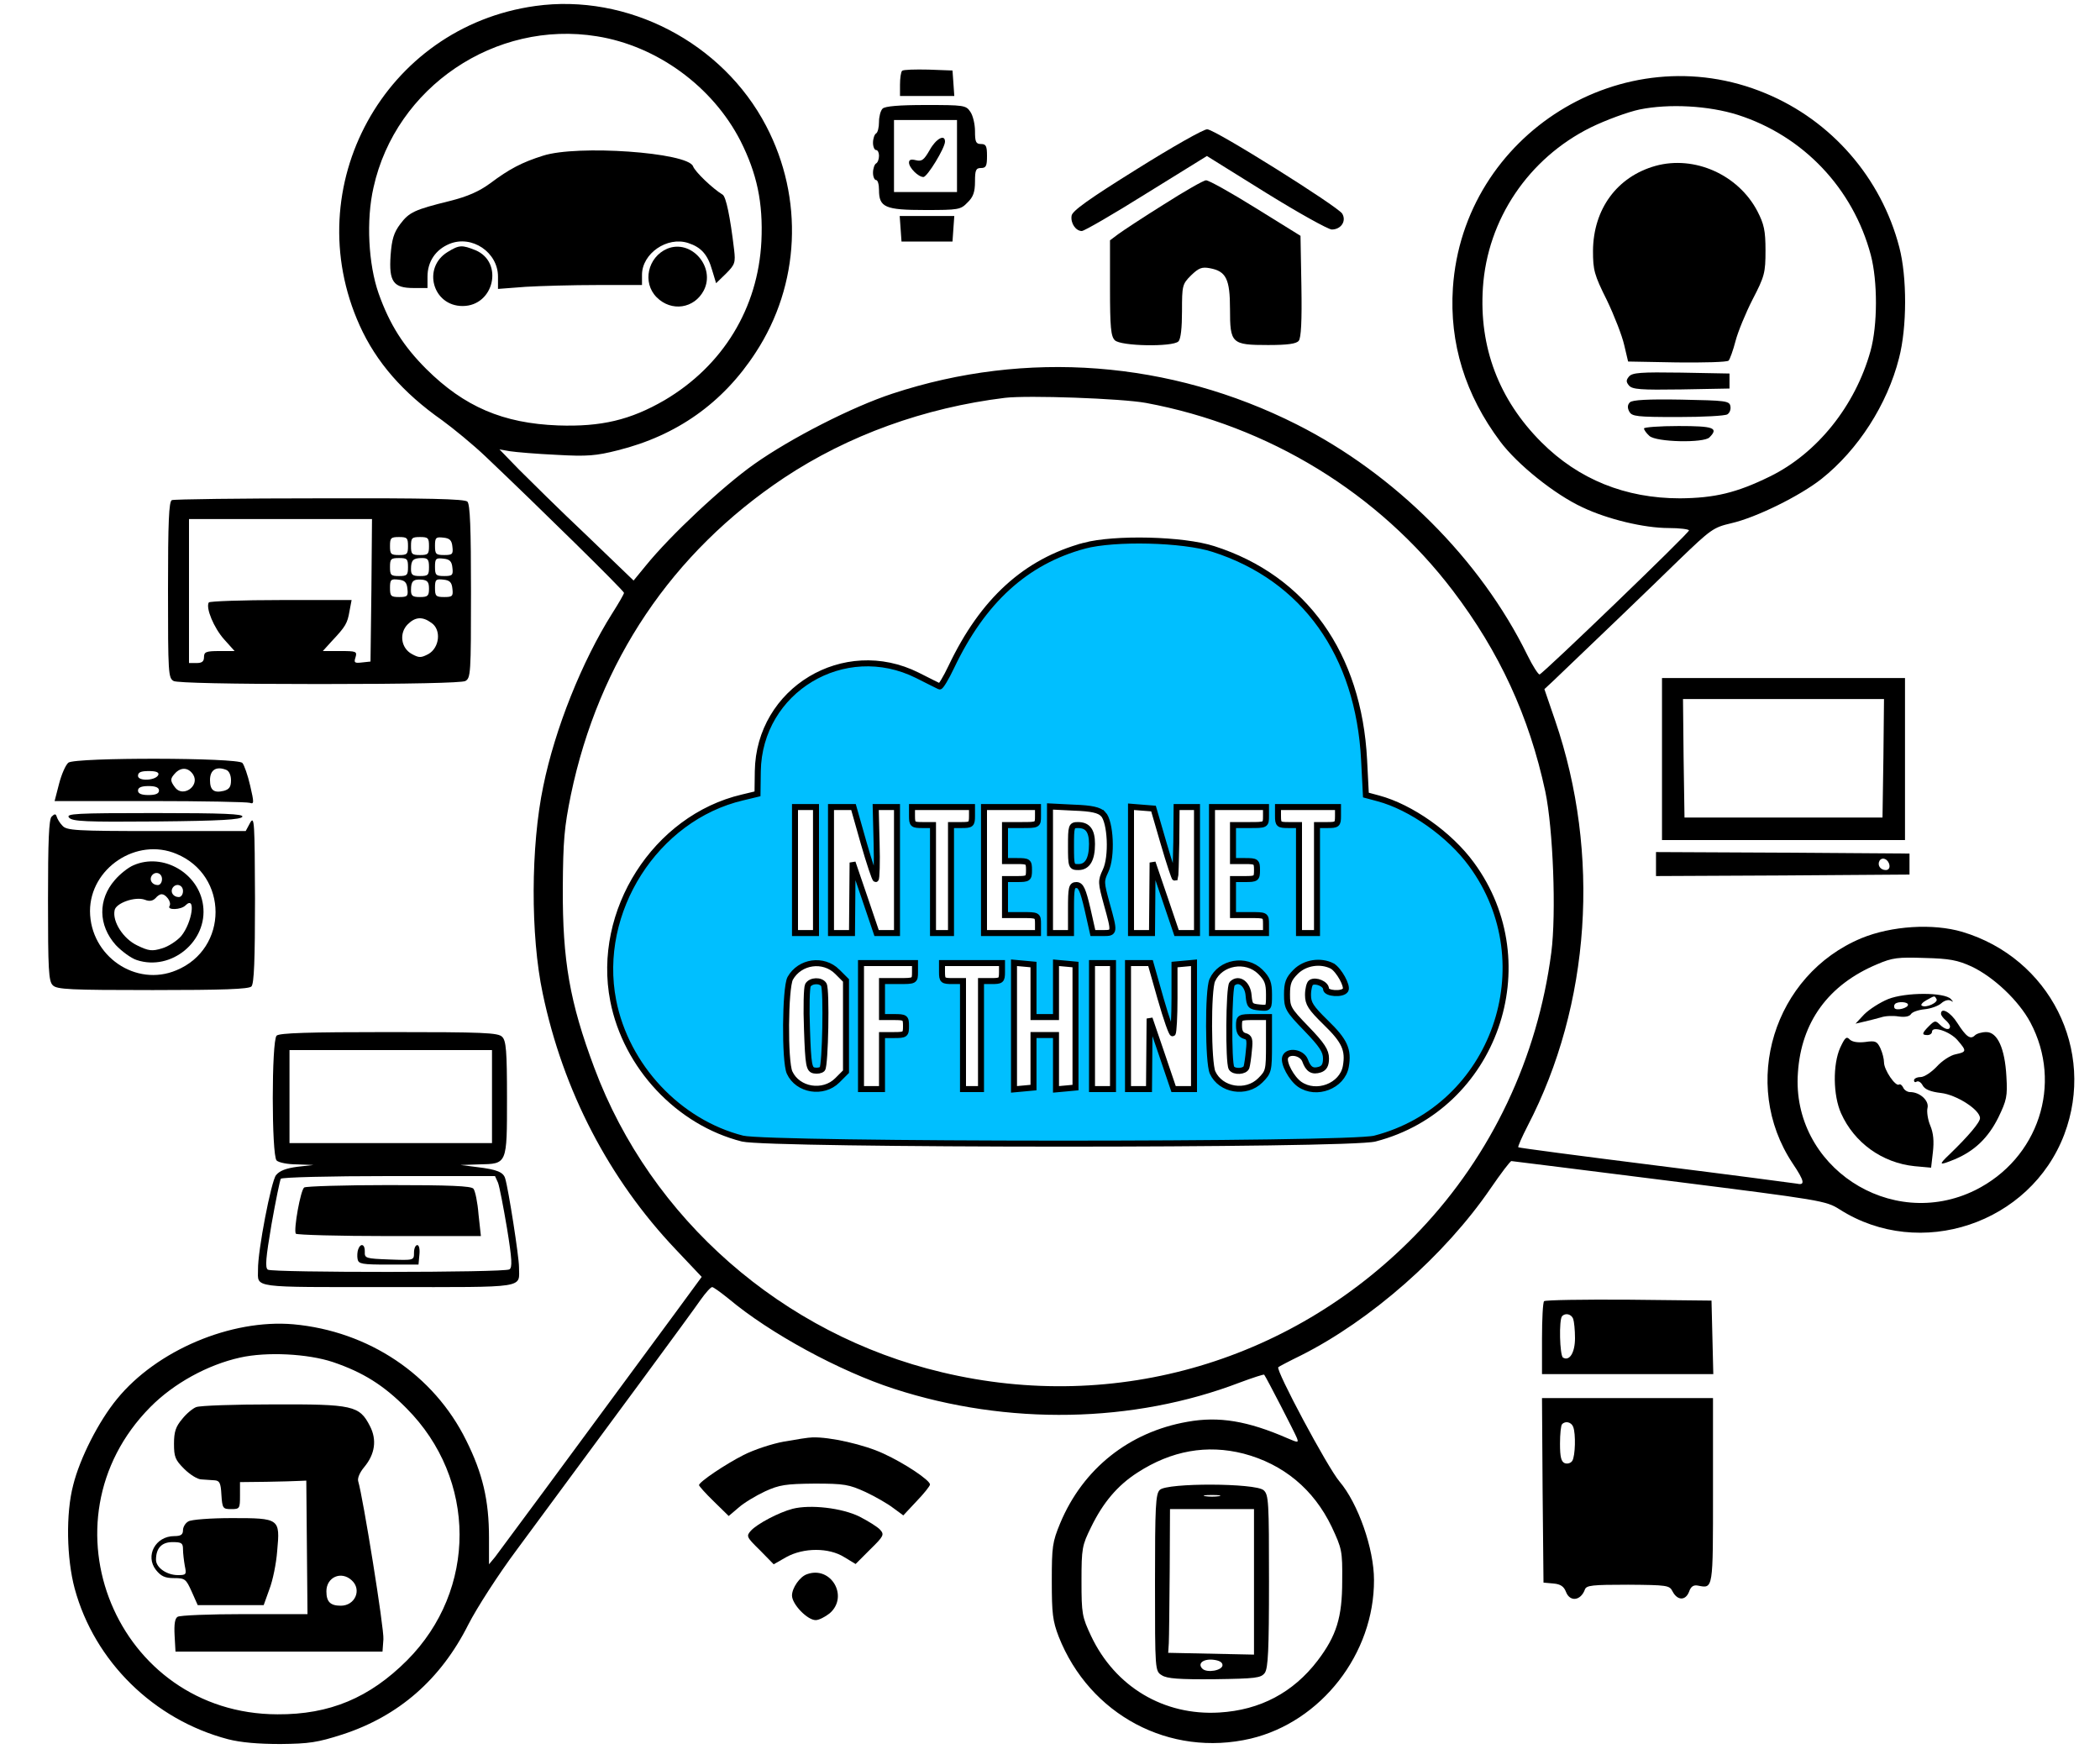 <?xml version="1.0" encoding="utf-8"?>
<svg version="1.0" width="700pt" height="583pt" viewBox="0 0 700 583" preserveAspectRatio="xMidYMid meet" xmlns="http://www.w3.org/2000/svg">
  <g transform="translate(0,583) scale(0.1,-0.1)" fill="#000000" stroke="none">
    <path d="M1784 5810 c-502 -70 -794 -602 -585 -1065 55 -122 144 -224 275 -316 37 -27 103 -81 145 -121 176 -167 461 -447 461 -454 0 -4 -18 -35 -39 -68 -101 -160 -191 -385 -230 -576 -42 -200 -43 -498 -2 -691 68 -325 221 -619 443 -853 l87 -92 -88 -120 c-374 -508 -585 -793 -601 -814 l-20 -24 0 89 c0 124 -21 214 -76 324 -108 219 -325 364 -576 387 -208 18 -456 -87 -588 -249 -61 -74 -124 -198 -146 -287 -25 -95 -22 -245 5 -345 66 -243 264 -437 511 -502 43 -11 101 -16 175 -16 95 1 123 5 207 32 187 61 327 183 419 366 28 55 100 167 162 250 317 429 579 784 612 832 17 24 34 43 39 43 4 0 29 -18 55 -39 137 -115 369 -241 551 -300 379 -123 798 -115 1153 21 43 16 80 28 81 26 7 -9 103 -195 109 -211 6 -16 4 -16 -31 -1 -133 58 -229 74 -334 55 -194 -34 -348 -156 -424 -338 -26 -63 -28 -78 -28 -193 0 -108 3 -133 23 -185 103 -261 370 -403 640 -340 235 56 412 283 411 529 0 104 -53 255 -115 328 -40 47 -214 373 -204 381 2 2 36 20 75 39 233 117 480 334 632 556 35 51 66 92 70 92 3 0 240 -30 527 -66 507 -64 521 -66 567 -95 268 -171 636 -48 749 250 106 281 -49 588 -340 675 -98 29 -236 20 -336 -21 -293 -122 -405 -486 -230 -750 41 -61 43 -75 13 -68 -13 2 -225 30 -473 61 -247 31 -452 58 -454 60 -2 2 12 34 31 71 210 404 244 907 92 1351 l-36 105 29 27 c129 123 327 313 419 403 107 103 115 109 175 123 83 19 229 91 301 148 122 97 219 248 258 402 27 103 27 271 1 370 -60 231 -226 422 -446 513 -473 197 -1008 -136 -1042 -649 -12 -184 41 -356 158 -512 57 -76 181 -176 274 -219 84 -40 206 -69 287 -69 37 0 68 -4 68 -8 0 -9 -484 -475 -498 -480 -4 -1 -23 28 -41 65 -156 318 -441 603 -768 768 -422 213 -902 250 -1348 103 -134 -44 -338 -148 -461 -235 -106 -75 -279 -237 -361 -338 l-41 -50 -158 152 c-88 83 -188 182 -224 218 l-65 67 35 -6 c19 -3 89 -9 155 -12 103 -6 133 -3 204 15 197 49 351 158 460 326 148 226 161 514 35 755 -145 278 -462 443 -770 400z m206 -101 c200 -32 385 -167 478 -348 55 -109 76 -206 70 -335 -11 -223 -128 -415 -323 -530 -114 -66 -211 -89 -355 -84 -183 7 -312 62 -439 188 -76 76 -122 148 -159 252 -34 97 -42 244 -17 353 74 335 406 559 745 504z m3803 -262 c218 -70 384 -245 443 -467 23 -87 23 -234 -1 -320 -51 -183 -178 -341 -335 -418 -112 -55 -185 -72 -300 -73 -182 0 -338 63 -462 187 -142 142 -208 317 -195 515 15 228 152 431 359 534 51 25 125 52 163 60 98 20 230 13 328 -18z m-1973 -960 c409 -76 776 -301 1023 -626 155 -204 254 -418 308 -669 26 -124 37 -407 20 -537 -46 -352 -199 -674 -438 -926 -414 -435 -1011 -612 -1593 -473 -531 126 -971 511 -1159 1015 -82 219 -106 357 -105 599 1 159 5 203 27 311 93 445 337 807 710 1056 214 142 468 234 737 267 77 9 388 -2 470 -17z m2753 -1879 c73 -35 156 -113 195 -186 109 -205 27 -454 -184 -559 -282 -139 -613 80 -591 391 11 170 102 294 264 362 51 22 70 24 158 21 83 -2 110 -7 158 -29z m-5463 -1318 c100 -34 169 -77 245 -154 235 -236 236 -605 2 -840 -125 -125 -258 -181 -432 -180 -536 1 -801 643 -424 1024 78 79 191 141 299 165 89 20 226 13 310 -15z m3035 -305 c133 -35 234 -119 294 -244 34 -73 36 -80 35 -181 0 -121 -19 -182 -82 -265 -81 -106 -191 -165 -328 -173 -185 -11 -347 86 -427 255 -30 64 -32 74 -32 183 0 110 2 119 32 180 40 82 88 139 155 182 113 73 231 94 353 63z"/>
    <path d="M1810 5311 c-70 -22 -112 -44 -176 -92 -37 -27 -75 -44 -135 -59 -117 -29 -135 -37 -165 -77 -21 -28 -28 -50 -32 -104 -6 -88 9 -109 77 -109 l46 0 0 38 c0 50 27 90 73 109 75 31 162 -28 162 -109 l0 -41 92 7 c50 3 158 6 240 6 l148 0 0 34 c0 71 84 129 154 106 43 -14 65 -38 80 -91 l13 -43 33 32 c30 30 32 37 27 80 -13 110 -27 176 -38 183 -33 20 -92 76 -99 95 -18 46 -386 72 -500 35z"/>
    <path d="M1492 4990 c-85 -52 -50 -180 50 -180 105 0 138 146 43 186 -45 18 -54 18 -93 -6z"/>
    <path d="M2224 5001 c-65 -28 -84 -113 -35 -162 49 -49 125 -38 157 23 40 78 -42 172 -122 139z"/>
    <path d="M5518 5277 c-128 -36 -207 -144 -208 -283 0 -64 4 -80 46 -164 25 -52 51 -119 58 -150 l13 -55 163 -3 c90 -1 167 1 172 6 4 4 15 34 23 65 8 31 34 94 57 139 40 77 43 89 43 163 0 67 -5 88 -27 131 -64 122 -210 187 -340 151z"/>
    <path d="M5430 4575 c-10 -12 -10 -18 0 -30 11 -13 39 -15 174 -13 l161 3 0 25 0 25 -161 3 c-135 2 -163 0 -174 -13z"/>
    <path d="M5433 4489 c-8 -8 -9 -18 -2 -31 9 -16 24 -18 162 -18 84 0 158 4 165 9 8 5 12 17 10 27 -3 18 -16 19 -163 22 -113 2 -164 -1 -172 -9z"/>
    <path d="M5480 4402 c0 -5 8 -16 18 -25 23 -21 181 -24 200 -5 32 32 14 38 -103 38 -63 0 -115 -4 -115 -8z"/>
    <path d="M3614 4011 c-195 -53 -338 -183 -443 -404 -18 -38 -36 -67 -39 -65 -4 2 -37 18 -74 37 -244 122 -528 -49 -532 -320 l-1 -75 -50 -12 c-290 -68 -489 -380 -431 -677 43 -220 218 -406 431 -460 89 -22 2022 -23 2108 0 398 103 566 582 322 914 -72 99 -202 191 -311 220 l-41 11 -6 117 c-18 352 -199 606 -502 703 -102 33 -330 38 -431 11z m-894 -1081 l0 -210 -35 0 -35 0 0 210 0 210 35 0 35 0 0 -210z m159 90 c19 -66 37 -120 40 -120 3 0 5 54 3 120 l-3 120 35 0 36 0 0 -210 0 -210 -34 0 -34 0 -40 118 -40 117 -1 -117 -1 -118 -35 0 -35 0 0 210 0 210 38 0 37 0 34 -120z m361 90 c0 -28 -3 -30 -35 -30 l-35 0 0 -180 0 -180 -30 0 -30 0 0 180 0 180 -35 0 c-32 0 -35 2 -35 30 l0 30 100 0 100 0 0 -30z m220 0 c0 -30 -1 -30 -55 -30 l-55 0 0 -60 0 -60 40 0 c38 0 40 -2 40 -30 0 -28 -2 -30 -40 -30 l-40 0 0 -60 0 -60 55 0 c54 0 55 0 55 -30 l0 -30 -90 0 -90 0 0 210 0 210 90 0 90 0 0 -30z m217 7 c25 -25 31 -143 8 -190 -16 -34 -15 -39 4 -109 27 -97 27 -98 -12 -98 l-34 0 -18 80 c-15 64 -22 80 -37 80 -16 0 -18 -9 -18 -80 l0 -80 -35 0 -35 0 0 211 0 211 80 -4 c59 -2 84 -8 97 -21z m202 -99 c19 -65 36 -116 38 -115 1 2 3 56 4 120 l1 117 34 0 34 0 0 -210 0 -210 -34 0 -34 0 -40 118 -40 117 -1 -117 -1 -118 -35 0 -35 0 0 211 0 210 37 -3 38 -3 34 -117z m341 92 c0 -30 -1 -30 -55 -30 l-55 0 0 -60 0 -60 40 0 c38 0 40 -2 40 -30 0 -28 -2 -30 -40 -30 l-40 0 0 -60 0 -60 55 0 c54 0 55 0 55 -30 l0 -30 -90 0 -90 0 0 210 0 210 90 0 90 0 0 -30z m240 0 c0 -28 -3 -30 -35 -30 l-35 0 0 -180 0 -180 -30 0 -30 0 0 180 0 180 -35 0 c-32 0 -35 2 -35 30 l0 30 100 0 100 0 0 -30z m-1669 -519 l29 -29 0 -152 0 -152 -29 -29 c-47 -47 -132 -33 -159 26 -17 37 -15 282 2 314 32 57 111 68 157 22z m259 -1 c0 -30 -1 -30 -55 -30 l-55 0 0 -60 0 -60 40 0 c38 0 40 -2 40 -30 0 -28 -2 -30 -40 -30 l-40 0 0 -90 0 -90 -35 0 -35 0 0 210 0 210 90 0 90 0 0 -30z m290 0 c0 -28 -3 -30 -35 -30 l-35 0 0 -180 0 -180 -30 0 -30 0 0 180 0 180 -35 0 c-32 0 -35 2 -35 30 l0 30 100 0 100 0 0 -30z m105 -63 l0 -87 38 0 37 0 0 91 0 90 33 -3 32 -3 0 -205 0 -205 -32 -3 -33 -3 0 90 0 91 -37 0 -38 0 0 -87 0 -88 -32 -3 -33 -3 0 211 0 211 33 -3 32 -3 0 -88z m265 -117 l0 -210 -35 0 -35 0 0 210 0 210 35 0 35 0 0 -210z m159 90 c19 -66 37 -117 40 -114 3 3 6 56 6 117 l0 112 33 3 32 3 0 -210 0 -211 -34 0 -34 0 -40 118 -40 117 -1 -117 -1 -118 -35 0 -35 0 0 210 0 210 38 0 37 0 34 -120z m332 91 c24 -24 29 -38 29 -76 0 -46 0 -46 -32 -43 -30 3 -33 6 -36 40 -3 39 -33 61 -55 39 -11 -11 -13 -263 -2 -281 9 -14 45 -12 50 3 2 6 6 32 8 56 4 36 2 44 -14 48 -13 4 -19 14 -19 34 0 28 2 29 50 29 l50 0 0 -91 c0 -87 -1 -92 -29 -120 -47 -47 -132 -33 -159 26 -15 33 -16 275 -1 308 27 60 112 75 160 28z m240 19 c22 -13 52 -67 44 -80 -10 -16 -65 -12 -65 4 0 16 -34 31 -50 21 -5 -3 -10 -22 -10 -41 0 -29 9 -43 59 -92 63 -61 77 -91 67 -147 -12 -65 -98 -98 -154 -59 -27 19 -55 71 -48 90 9 24 55 17 66 -10 11 -31 25 -39 50 -31 14 5 20 15 20 37 0 25 -13 45 -65 99 -61 63 -65 70 -65 114 0 38 5 52 29 76 31 31 83 39 122 19z" style="fill: rgb(0, 191, 255); stroke-width: 20px; stroke: rgb(0, 0, 0);"/>
    <path d="M3570 3010 c0 -68 1 -70 25 -70 30 0 45 26 45 77 0 44 -14 63 -47 63 -22 0 -23 -4 -23 -70z" style="fill: rgb(0, 191, 255); stroke: rgb(0, 0, 0); stroke-width: 20px;"/>
    <path d="M2693 2546 c-4 -8 -6 -74 -3 -148 4 -119 7 -133 24 -136 10 -2 22 0 27 5 10 10 15 265 5 281 -10 16 -43 15 -53 -2z" style="fill: rgb(0, 191, 255); stroke: rgb(0, 0, 0); stroke-width: 20px;"/>
    <path d="M6294 2500 c-27 -11 -63 -34 -80 -51 l-29 -31 30 7 c17 4 41 10 55 14 14 5 40 6 59 3 21 -3 36 0 41 8 4 7 25 14 45 16 21 2 46 11 56 20 10 9 23 13 31 9 10 -6 10 -5 1 5 -21 23 -151 23 -209 0z m161 0 c7 -11 -35 -31 -49 -22 -5 2 2 11 15 18 29 16 27 16 34 4z m-95 -19 c0 -11 -39 -21 -45 -11 -2 4 -2 10 2 14 10 9 43 7 43 -3z"/>
    <path d="M6470 2451 c0 -5 7 -14 15 -21 8 -7 15 -16 15 -21 0 -14 -17 -11 -34 6 -14 14 -17 14 -36 -5 -24 -24 -25 -30 -5 -30 8 0 15 5 15 11 0 21 60 1 85 -28 31 -36 31 -39 -6 -47 -17 -3 -46 -22 -63 -41 -18 -19 -42 -35 -54 -35 -12 0 -22 -5 -22 -11 0 -5 4 -8 9 -4 6 3 15 -3 20 -13 7 -13 26 -21 61 -25 52 -6 130 -56 130 -84 0 -14 -39 -60 -100 -119 -40 -38 -38 -40 16 -18 66 28 111 71 145 139 28 58 31 71 27 137 -5 94 -30 148 -67 148 -15 0 -32 -5 -38 -11 -15 -15 -29 -5 -59 42 -22 35 -54 53 -54 30z"/>
    <path d="M6134 2338 c-25 -56 -24 -159 3 -219 44 -98 137 -165 245 -176 l55 -5 6 52 c4 36 2 63 -9 89 -8 19 -12 46 -9 58 6 24 -25 53 -58 53 -9 0 -20 7 -23 15 -4 8 -10 13 -14 10 -12 -7 -50 49 -50 74 0 11 -5 32 -12 47 -11 23 -16 26 -50 21 -25 -3 -43 0 -52 8 -11 12 -16 7 -32 -27z"/>
    <path d="M654 1140 c-11 -4 -33 -22 -47 -40 -21 -25 -27 -42 -27 -82 0 -44 4 -54 34 -84 19 -19 45 -35 57 -35 13 -1 33 -2 44 -3 17 -1 21 -9 23 -48 3 -46 5 -48 33 -48 28 0 29 2 29 45 l0 45 88 1 c48 1 97 2 110 3 l23 1 2 -223 2 -222 -210 0 c-116 0 -216 -4 -223 -9 -9 -5 -12 -25 -10 -62 l3 -54 345 0 345 0 3 41 c3 34 -68 474 -84 527 -3 10 5 29 20 47 36 43 43 91 19 137 -35 68 -56 73 -323 72 -129 0 -244 -4 -256 -9z m518 -577 c35 -31 12 -85 -36 -85 -35 0 -48 13 -48 48 0 47 49 69 84 37z"/>
    <path d="M628 759 c-10 -5 -18 -19 -18 -29 0 -15 -7 -20 -29 -20 -63 0 -98 -66 -61 -113 17 -21 30 -27 60 -27 37 0 40 -3 59 -45 l20 -45 110 0 110 0 19 53 c11 28 23 86 26 128 10 108 8 109 -152 109 -70 0 -135 -5 -144 -11z m-18 -93 c0 -13 3 -38 6 -55 6 -29 5 -31 -23 -31 -37 0 -73 25 -73 51 0 39 19 59 55 59 30 0 35 -3 35 -24z"/>
    <path d="M3866 864 c-14 -13 -16 -55 -16 -309 0 -294 0 -295 23 -309 17 -11 57 -14 175 -13 139 2 155 4 168 21 11 16 14 75 14 306 0 265 -1 288 -18 303 -27 24 -322 25 -346 1z m197 -21 c-13 -2 -33 -2 -45 0 -13 2 -3 4 22 4 25 0 35 -2 23 -4z m117 -285 l0 -243 -143 3 -143 3 2 32 c1 18 2 125 3 240 l1 207 140 0 140 0 0 -242z m-105 -278 c0 -18 -52 -27 -67 -12 -17 17 2 33 35 30 20 -2 32 -8 32 -18z"/>
    <path d="M3007 5594 c-4 -4 -7 -25 -7 -46 l0 -38 91 0 90 0 -3 43 -3 42 -80 3 c-45 1 -84 0 -88 -4z"/>
    <path d="M2942 5468 c-7 -7 -12 -27 -12 -44 0 -18 -4 -36 -10 -39 -5 -3 -10 -17 -10 -31 0 -13 5 -24 10 -24 6 0 10 -9 10 -19 0 -11 -4 -23 -10 -26 -5 -3 -10 -17 -10 -31 0 -13 5 -24 10 -24 6 0 10 -15 10 -33 0 -58 20 -67 154 -67 111 0 118 1 141 25 19 18 25 35 25 70 0 38 3 45 20 45 17 0 20 7 20 40 0 33 -3 40 -20 40 -17 0 -20 7 -20 43 0 23 -7 53 -16 65 -14 21 -22 22 -148 22 -89 0 -136 -4 -144 -12z m248 -158 l0 -120 -105 0 -105 0 0 120 0 120 105 0 105 0 0 -120z"/>
    <path d="M3099 5330 c-19 -33 -26 -39 -46 -34 -16 4 -23 2 -23 -8 0 -17 31 -48 48 -48 13 0 72 97 72 118 0 26 -30 10 -51 -28z"/>
    <path d="M3789 5266 c-159 -99 -215 -139 -217 -155 -4 -25 14 -51 34 -51 8 0 105 56 215 125 l202 125 196 -122 c108 -67 207 -122 220 -123 31 0 50 28 35 53 -15 24 -424 281 -450 281 -11 1 -117 -59 -235 -133z"/>
    <path d="M3880 5149 c-69 -43 -137 -88 -152 -99 l-28 -21 0 -159 c0 -131 3 -161 16 -174 19 -20 193 -23 212 -4 8 8 12 45 12 101 0 85 1 90 30 119 26 25 36 29 63 24 54 -10 67 -36 67 -136 0 -115 5 -120 127 -120 65 0 94 4 102 14 8 9 11 66 9 182 l-3 168 -150 93 c-82 51 -157 93 -165 92 -8 0 -71 -36 -140 -80z"/>
    <path d="M3002 5068 l3 -43 85 0 85 0 3 43 3 42 -91 0 -91 0 3 -42z"/>
    <path d="M573 4163 c-10 -3 -13 -73 -13 -298 0 -281 1 -295 19 -305 13 -6 184 -10 486 -10 302 0 473 4 486 10 18 10 19 24 19 298 0 211 -3 291 -12 300 -9 9 -131 12 -493 11 -264 0 -486 -3 -492 -6z m665 -300 l-3 -238 -28 -3 c-25 -3 -28 -1 -22 17 6 20 2 21 -51 21 l-58 0 30 33 c46 49 52 59 59 100 l7 37 -235 0 c-130 0 -238 -4 -241 -8 -11 -18 17 -85 51 -123 l35 -39 -51 0 c-44 0 -51 -3 -51 -20 0 -15 -7 -20 -25 -20 l-25 0 0 240 0 240 305 0 305 0 -2 -237z m122 147 c0 -27 -3 -30 -30 -30 -27 0 -30 3 -30 30 0 27 3 30 30 30 27 0 30 -3 30 -30z m70 0 c0 -27 -3 -30 -30 -30 -27 0 -30 3 -30 30 0 27 3 30 30 30 27 0 30 -3 30 -30z m78 -2 c3 -25 0 -28 -27 -28 -28 0 -31 3 -31 31 0 27 3 30 28 27 21 -2 28 -9 30 -30z m-148 -68 c0 -27 -3 -30 -30 -30 -27 0 -30 3 -30 30 0 27 3 30 30 30 27 0 30 -3 30 -30z m70 0 c0 -27 -3 -30 -30 -30 -25 0 -30 4 -30 23 0 30 7 37 37 37 19 0 23 -5 23 -30z m78 -2 c3 -25 0 -28 -27 -28 -28 0 -31 3 -31 31 0 27 3 30 28 27 21 -2 28 -9 30 -30z m-150 -70 c3 -25 0 -28 -27 -28 -28 0 -31 3 -31 31 0 27 3 30 28 27 21 -2 28 -9 30 -30z m72 0 c0 -24 -4 -28 -30 -28 -25 0 -30 4 -30 23 0 30 7 37 36 35 19 -2 24 -8 24 -30z m78 0 c3 -25 0 -28 -27 -28 -28 0 -31 3 -31 31 0 27 3 30 28 27 21 -2 28 -9 30 -30z m-70 -114 c34 -23 27 -83 -10 -104 -25 -13 -31 -13 -55 0 -37 20 -43 70 -14 99 25 25 49 27 79 5z"/>
    <path d="M5540 3300 l0 -270 405 0 405 0 0 270 0 270 -405 0 -405 0 0 -270z m738 3 l-3 -198 -330 0 -330 0 -3 198 -2 197 335 0 335 0 -2 -197z"/>
    <path d="M228 3288 c-9 -7 -23 -39 -31 -70 l-15 -58 318 0 c175 0 325 -3 333 -6 14 -5 14 1 1 57 -8 35 -20 69 -26 76 -15 18 -556 19 -580 1z m416 -40 c23 -38 -35 -78 -61 -42 -17 23 -16 29 3 49 20 19 43 16 58 -7z m110 16 c10 -4 16 -18 16 -35 0 -22 -6 -30 -24 -35 -33 -8 -46 2 -46 36 0 34 21 47 54 34z m-226 -16 c-7 -20 -68 -23 -68 -4 0 12 10 16 36 16 24 0 34 -4 32 -12z m2 -53 c0 -10 -11 -15 -35 -15 -24 0 -35 5 -35 15 0 10 11 15 35 15 24 0 35 -5 35 -15z"/>
    <path d="M172 3108 c-9 -9 -12 -80 -12 -279 0 -230 2 -270 16 -283 13 -14 58 -16 333 -16 233 0 320 3 329 12 9 9 12 87 12 293 -1 254 -2 277 -16 253 l-15 -28 -298 0 c-271 0 -299 2 -313 18 -9 9 -17 23 -19 30 -3 10 -7 10 -17 0z m416 -124 c174 -72 174 -316 0 -388 -135 -57 -287 47 -288 197 0 143 155 247 288 191z"/>
    <path d="M445 2946 c-17 -7 -45 -29 -62 -49 -57 -65 -56 -151 3 -217 20 -21 51 -44 70 -50 115 -38 237 63 221 182 -14 108 -134 177 -232 134z m95 -46 c0 -11 -6 -20 -14 -20 -18 0 -29 16 -21 30 11 18 35 11 35 -10z m70 -40 c0 -11 -6 -20 -14 -20 -18 0 -29 16 -21 30 11 18 35 11 35 -10z m-50 -25 c6 -8 9 -19 5 -25 -9 -14 38 -13 53 2 36 36 23 -57 -14 -102 -14 -16 -43 -35 -64 -41 -33 -10 -44 -9 -83 10 -46 22 -83 79 -75 117 4 24 69 47 101 35 15 -6 26 -4 35 5 16 18 27 18 42 -1z"/>
    <path d="M230 3105 c11 -13 53 -15 293 -13 213 2 281 6 285 16 3 9 -60 12 -293 12 -265 0 -296 -2 -285 -15z"/>
    <path d="M5520 2950 l0 -40 423 2 422 3 0 35 0 35 -422 3 -423 2 0 -40z m778 -3 c2 -10 -3 -17 -12 -17 -18 0 -29 16 -21 31 9 14 29 6 33 -14z"/>
    <path d="M922 2378 c-17 -17 -17 -399 0 -416 7 -7 37 -13 68 -13 l55 -2 -54 -6 c-37 -5 -59 -13 -71 -28 -16 -20 -61 -252 -60 -315 0 -62 -28 -58 435 -58 469 0 435 -5 435 67 0 34 -35 259 -46 295 -6 21 -27 30 -94 38 l-55 7 62 2 c94 2 93 -1 93 221 0 158 -3 191 -16 204 -13 14 -62 16 -378 16 -268 0 -365 -3 -374 -12z m718 -203 l0 -155 -337 0 -338 0 0 155 0 155 338 0 337 0 0 -155z m20 -287 c5 -13 18 -81 30 -152 17 -104 18 -131 8 -137 -17 -11 -789 -11 -805 -1 -10 6 -7 39 12 151 14 79 28 147 31 152 3 5 165 9 360 9 l354 0 10 -22z"/>
    <path d="M1014 1872 c-12 -8 -36 -141 -28 -154 3 -4 143 -8 311 -8 l306 0 -8 73 c-3 39 -11 78 -17 85 -8 9 -77 12 -282 12 -149 0 -276 -4 -282 -8z"/>
    <path d="M1194 1666 c-3 -8 -4 -23 -2 -33 3 -16 15 -18 103 -18 l100 0 3 33 c2 18 -1 32 -7 32 -6 0 -11 -11 -11 -25 0 -26 0 -26 -82 -23 -79 3 -83 4 -82 26 1 25 -14 30 -22 8z"/>
    <path d="M5147 1493 c-4 -3 -7 -60 -7 -125 l0 -118 285 0 286 0 -3 123 -3 122 -276 3 c-151 1 -278 -1 -282 -5z m97 -59 c3 -9 6 -37 6 -64 0 -48 -18 -78 -40 -65 -11 7 -14 127 -3 138 11 12 31 7 37 -9z"/>
    <path d="M5142 863 l3 -308 33 -3 c24 -2 35 -10 42 -28 13 -34 49 -30 63 8 5 14 24 16 144 16 130 -1 138 -2 148 -22 16 -31 43 -32 55 -2 6 18 15 24 30 21 51 -10 50 -15 50 316 l0 309 -285 0 -285 0 2 -307z m102 211 c9 -23 7 -97 -3 -113 -5 -8 -16 -11 -25 -8 -12 5 -16 20 -16 65 0 32 3 62 7 65 11 12 31 7 37 -9z"/>
    <path d="M2613 1025 c-39 -7 -100 -27 -135 -45 -61 -31 -147 -89 -148 -100 0 -3 22 -28 49 -54 l50 -49 33 28 c18 16 58 40 88 54 48 22 69 25 165 26 100 0 115 -3 170 -28 32 -15 74 -39 92 -53 l34 -25 44 47 c25 26 45 51 45 56 0 14 -83 70 -155 103 -64 30 -179 56 -237 54 -13 0 -55 -7 -95 -14z"/>
    <path d="M2642 801 c-46 -12 -118 -50 -139 -73 -16 -18 -15 -21 30 -65 l46 -47 42 24 c58 32 142 32 193 0 l38 -23 49 49 c45 44 47 49 33 65 -9 10 -40 29 -69 44 -59 29 -164 41 -223 26z"/>
    <path d="M2690 583 c-24 -8 -50 -46 -50 -71 0 -29 51 -82 79 -82 11 0 32 11 47 23 64 56 4 159 -76 130z"/>
  </g>
</svg>
